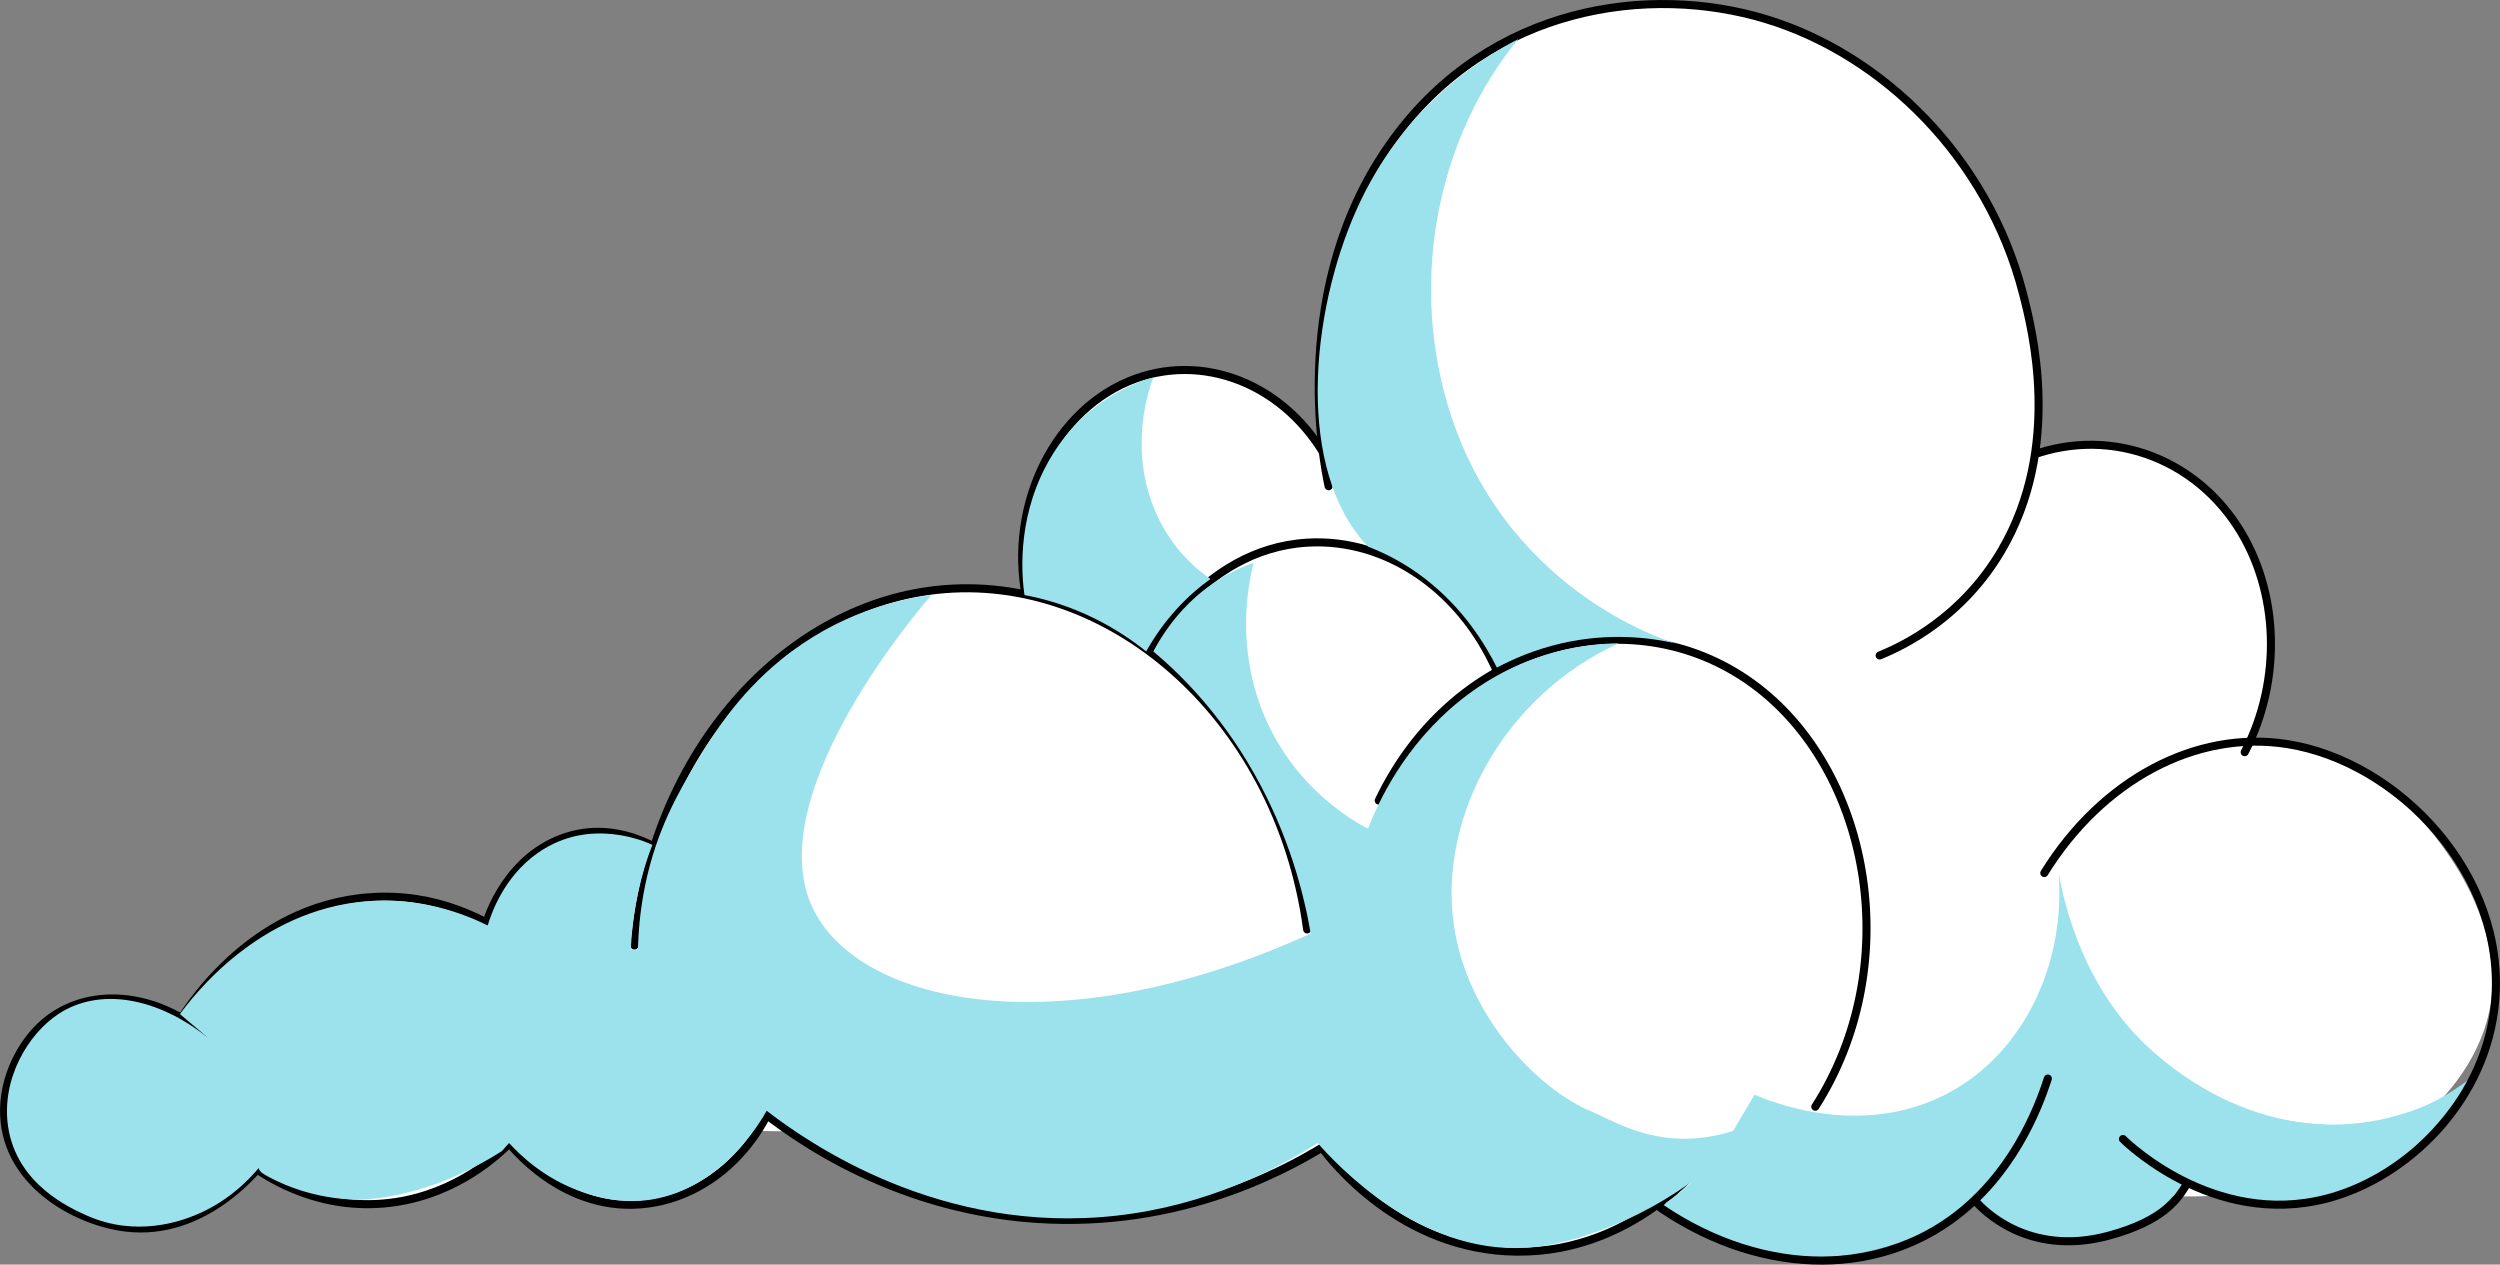 <?xml version="1.0" encoding="UTF-8"?>
<svg id="Calque_2" data-name="Calque 2" xmlns="http://www.w3.org/2000/svg" viewBox="0 0 310.23 156.93">
  <rect x="0" y="0" width="310.23" height="156.93" fill="#808080" stroke="none"/>
  <defs>
    <style>
      .cls-1, .cls-2 {
        fill: #fff;
      }

      .cls-2, .cls-3 {
        stroke: #000;
        stroke-linecap: round;
        stroke-linejoin: round;
      }

      .cls-4 {
        fill: #9be2ed;
      }

      .cls-3 {
        fill: none;
      }
    </style>
  </defs>
  <g id="nuage_05">
    <path class="cls-1" d="m157.77,56.34c3.82.37,7.67.7,11.54,1,31.04,2.38,60.71,2.14,88.8,0,6.96,11.5,13.91,23,20.87,34.5,2.85.03,8.31.53,14.21,4,4.91,2.89,8.05,6.62,9.77,9,7.06,9.56,6.46,17.03,6.22,19-1.67,13.54-18.33,26.03-41.29,24.5-8.86-.54-18.04-1.23-27.53-1-13.62.33-27.23.67-40.85,1-13.32-2.33-26.64-4.67-39.96-7-21.9-.33-43.81-.67-65.71-1-9.77.67-19.54,1.33-29.31,2-7.99,1.33-15.98,2.67-23.98,4-7.1-1.67-14.21-3.33-21.31-5l5.33-15,34.63-9c2.07-2.67,4.14-5.33,6.22-8,20.72-3.67,41.44-7.33,62.16-11,.3-10,.59-20,.89-30l29.31-12Z"/>
    <path class="cls-4" d="m306.52,133.84c-1.01,1.72-9.42,15.61-23.53,16-5.12.14-9.29-1.54-11.99-3-1,1.34-4.58,5.82-10.66,7-8.27,1.61-14.3-4.2-15.1-5-2.74,2.17-8.63,6.17-16.87,7-11.87,1.19-20.55-5.02-23.09-7,7.62-.09,20.22-1.44,33.75-9,6.72-3.76,12.02-8.13,15.98-12,9.25,5.74,17.43,8.54,23.09,10,11.09,2.86,16.46,1.63,18.65,1,4.36-1.25,7.66-3.38,9.77-5Z"/>
    <path class="cls-3" d="m271.23,147.15c-1,1.61-2.74,4.35-9.56,6.19-10.2,2.75-15.83-3.53-16.44-4.19"/>
    <path class="cls-3" d="m254.12,133.84c-1.25,3.9-4.48,12.09-11.99,17.5-10.76,7.75-25.83,6.57-38.19-3"/>
    <path class="cls-2" d="m213.68,141.43c-1.03,1.49-10.06,14.03-25.44,13.89-14.44-.13-23.05-11.35-24.26-12.98-21.61-1-43.22-2-64.83-3"/>
    <path class="cls-2" d="m165.76,141.34c-5.18,3.37-18.04,10.68-35.52,10-18.63-.73-31.6-10.11-36.41-14"/>
    <path class="cls-2" d="m96.5,135.34c-2.7,7.61-8.84,13-15.98,14-10.54,1.48-17.31-7.39-17.76-8"/>
    <path class="cls-2" d="m62.75,142.34c-1.78,1.7-7.09,6.3-15.1,7-8.73.77-15.01-3.6-16.87-5"/>
    <path class="cls-2" d="m60.09,115.34c.23-.88,2.23-8.05,8.88-11,7.36-3.26,13.74,1.62,14.21,2"/>
    <path class="cls-2" d="m72.52,125.34c-.69-1.04-10.37-15.16-26.64-14-15.2,1.08-23.17,14.58-23.98,16"/>
    <path class="cls-2" d="m32.56,144.34c-.77.98-7.34,9.11-16.87,8-5.91-.69-14.16-5.05-15.1-13-.56-4.76,1.67-9.36,4.44-12,5.04-4.8,13.51-4.67,20.42,1"/>
    <path class="cls-2" d="m186.19,84.34c-4.3-10.85-13.91-17.61-23.98-17-13.43.81-20.08,14.28-20.42,15"/>
    <path class="cls-2" d="m127.58,75.34c-2.83-11.7,2.73-23.89,12.43-28,9.09-3.85,19.67.29,24.86,10"/>
    <path class="cls-2" d="m162.21,115.34c-3.63-26.87-25.34-45.09-47.07-42-18.82,2.68-34.41,20.89-36.41,44"/>
    <path class="cls-2" d="m250.13,57.34c10.02-4.8,21.5-1.31,27.53,8,5.18,8,5.54,19.06.89,28"/>
    <path class="cls-2" d="m233.25,81.34c3.18-1.3,10.26-4.78,15.1-13,7.6-12.92,3.81-27.57,2.66-32-4.34-16.77-17.33-29.59-31.97-34-14.32-4.31-34.03-1.71-46.18,15-13.09,18.01-8.58,40.31-7.99,43"/>
    <path class="cls-3" d="m253.68,108.34c7.13-11.54,18.82-17.81,30.19-16,13.76,2.19,27.18,16.21,25.75,32-1.07,11.8-10.09,20.95-19.54,24-14.41,4.65-25.81-6.18-26.64-7"/>
    <path class="cls-4" d="m305.63,134.84c-13.61,8.26-28.04,4.96-38.63-4.5-8.4-7.5-10.82-18.02-11.54-22,.81,10.55-3.68,20.68-11.54,26-9.96,6.74-20.87,3.35-23.53,2.5-1.15-.37-2.07-.74-2.66-1-.59,1-1.18,2-1.78,3-1.32,2.38-3.3,5.3-6.22,8-1.07.99-2.12,1.81-3.11,2.5,4.63.95,17.59,2.88,31.08-5,7.45-4.35,12.31-10.08,15.1-14l15.98,6,23.98,6c4.74-3.33,8.14-4.17,12.88-7.5Z"/>
    <path class="cls-2" d="m225.26,137.34c11.04-17.23,7.09-41.03-7.1-52-15.02-11.61-37.6-5.85-47.07,14"/>
    <path class="cls-4" d="m218.6,138.84c-1.85.98-4.89,2.26-8.75,2.45-5.88.29-10.09-2.43-12.56-3.45-5.87-2.42-15.15-11.19-16.87-23-1.96-13.43,6.2-28.49,20.42-35-3.05.01-11.37.51-19.54,7-7.06,5.62-10.3,12.77-11.54,16-1.57-.81-11.13-5.95-14.21-18-1.68-6.56-.68-12.22,0-15-1.89.66-4.98,2.04-7.99,5-2.16,2.12-3.57,4.35-4.44,6,3.3,2.77,8.2,7.57,12.43,15,4.49,7.89,6.3,15.34,7.1,20-31.43,14.36-57.11,8.82-62.16-4-5.54-14.06,13.85-36.58,15.1-38-4.31.56-11.58,2.26-18.65,8-5.56,4.52-8.62,9.6-10.66,13-2.01,3.35-4.78,8.05-6.22,15-.67,3.26-.85,6.05-.89,8h-.89c.08-1.97.32-4.35.89-7,.5-2.33,1.14-4.35,1.78-6-.71-.34-7.73-3.55-14.21,1-4.22,2.96-5.77,7.51-6.22,9-3-1.48-8.37-3.56-15.1-3-13.35,1.11-21.43,11.73-23.09,14l3.55,3c-6.36-5.14-13.58-6.35-18.65-3-3.77,2.49-7.11,8.1-6.22,14,1.08,7.14,7.73,10.09,9.77,11,6.16,2.74,11.72.64,13.32,0,4.74-1.89,7.62-5.31,8.88-7-.19.1-.89.48-.89,1s.64.86.89,1c6.23,3.52,12.43,3,12.43,3,7.19-.6,13.07-3.57,16.87-6l.89-1c1.48,1.62,4.43,4.42,8.88,6,1.26.45,4.76,1.69,8.88,1,8.62-1.44,13.35-9.48,14.21-11,5.18,3.98,21.6,15.49,43.51,13,11.06-1.26,19.59-5.63,24.86-9,2.53,2.87,12.69,13.75,25.75,13,3.68-.21,6.69-1.23,8.88-2,9.92-3.5,16.66-9.8,20.42-14Z"/>
    <path class="cls-4" d="m188.41,4.84c-9.96,12.17-13.37,29.4-8.88,45,6.68,23.19,27.04,29.6,28.42,30-3.22-.73-8.27-1.37-14.21,0-3.21.74-5.9,1.89-7.99,3-1.39-2.78-4.1-7.3-8.88-11-2.6-2.02-5.11-3.24-7.1-4-.23-.24-.54-.58-.89-1-8.18-9.95-6.05-29.43,0-42,5.74-11.93,15.05-17.68,19.54-20Z"/>
    <path class="cls-4" d="m150.22,71.84c-1.29.92-2.85,2.21-4.44,4-1.08,1.21-2.35,2.86-3.55,5-1.63-1.31-3.7-2.74-6.22-4-3.38-1.7-6.48-2.55-8.88-3-.28-1.97-1.06-8.94,2.66-16,4.43-8.41,11.91-10.62,13.32-11-.48,1.29-2.99,8.35,0,16,2.07,5.29,5.66,8.02,7.1,9Z"/>
  </g>
</svg>